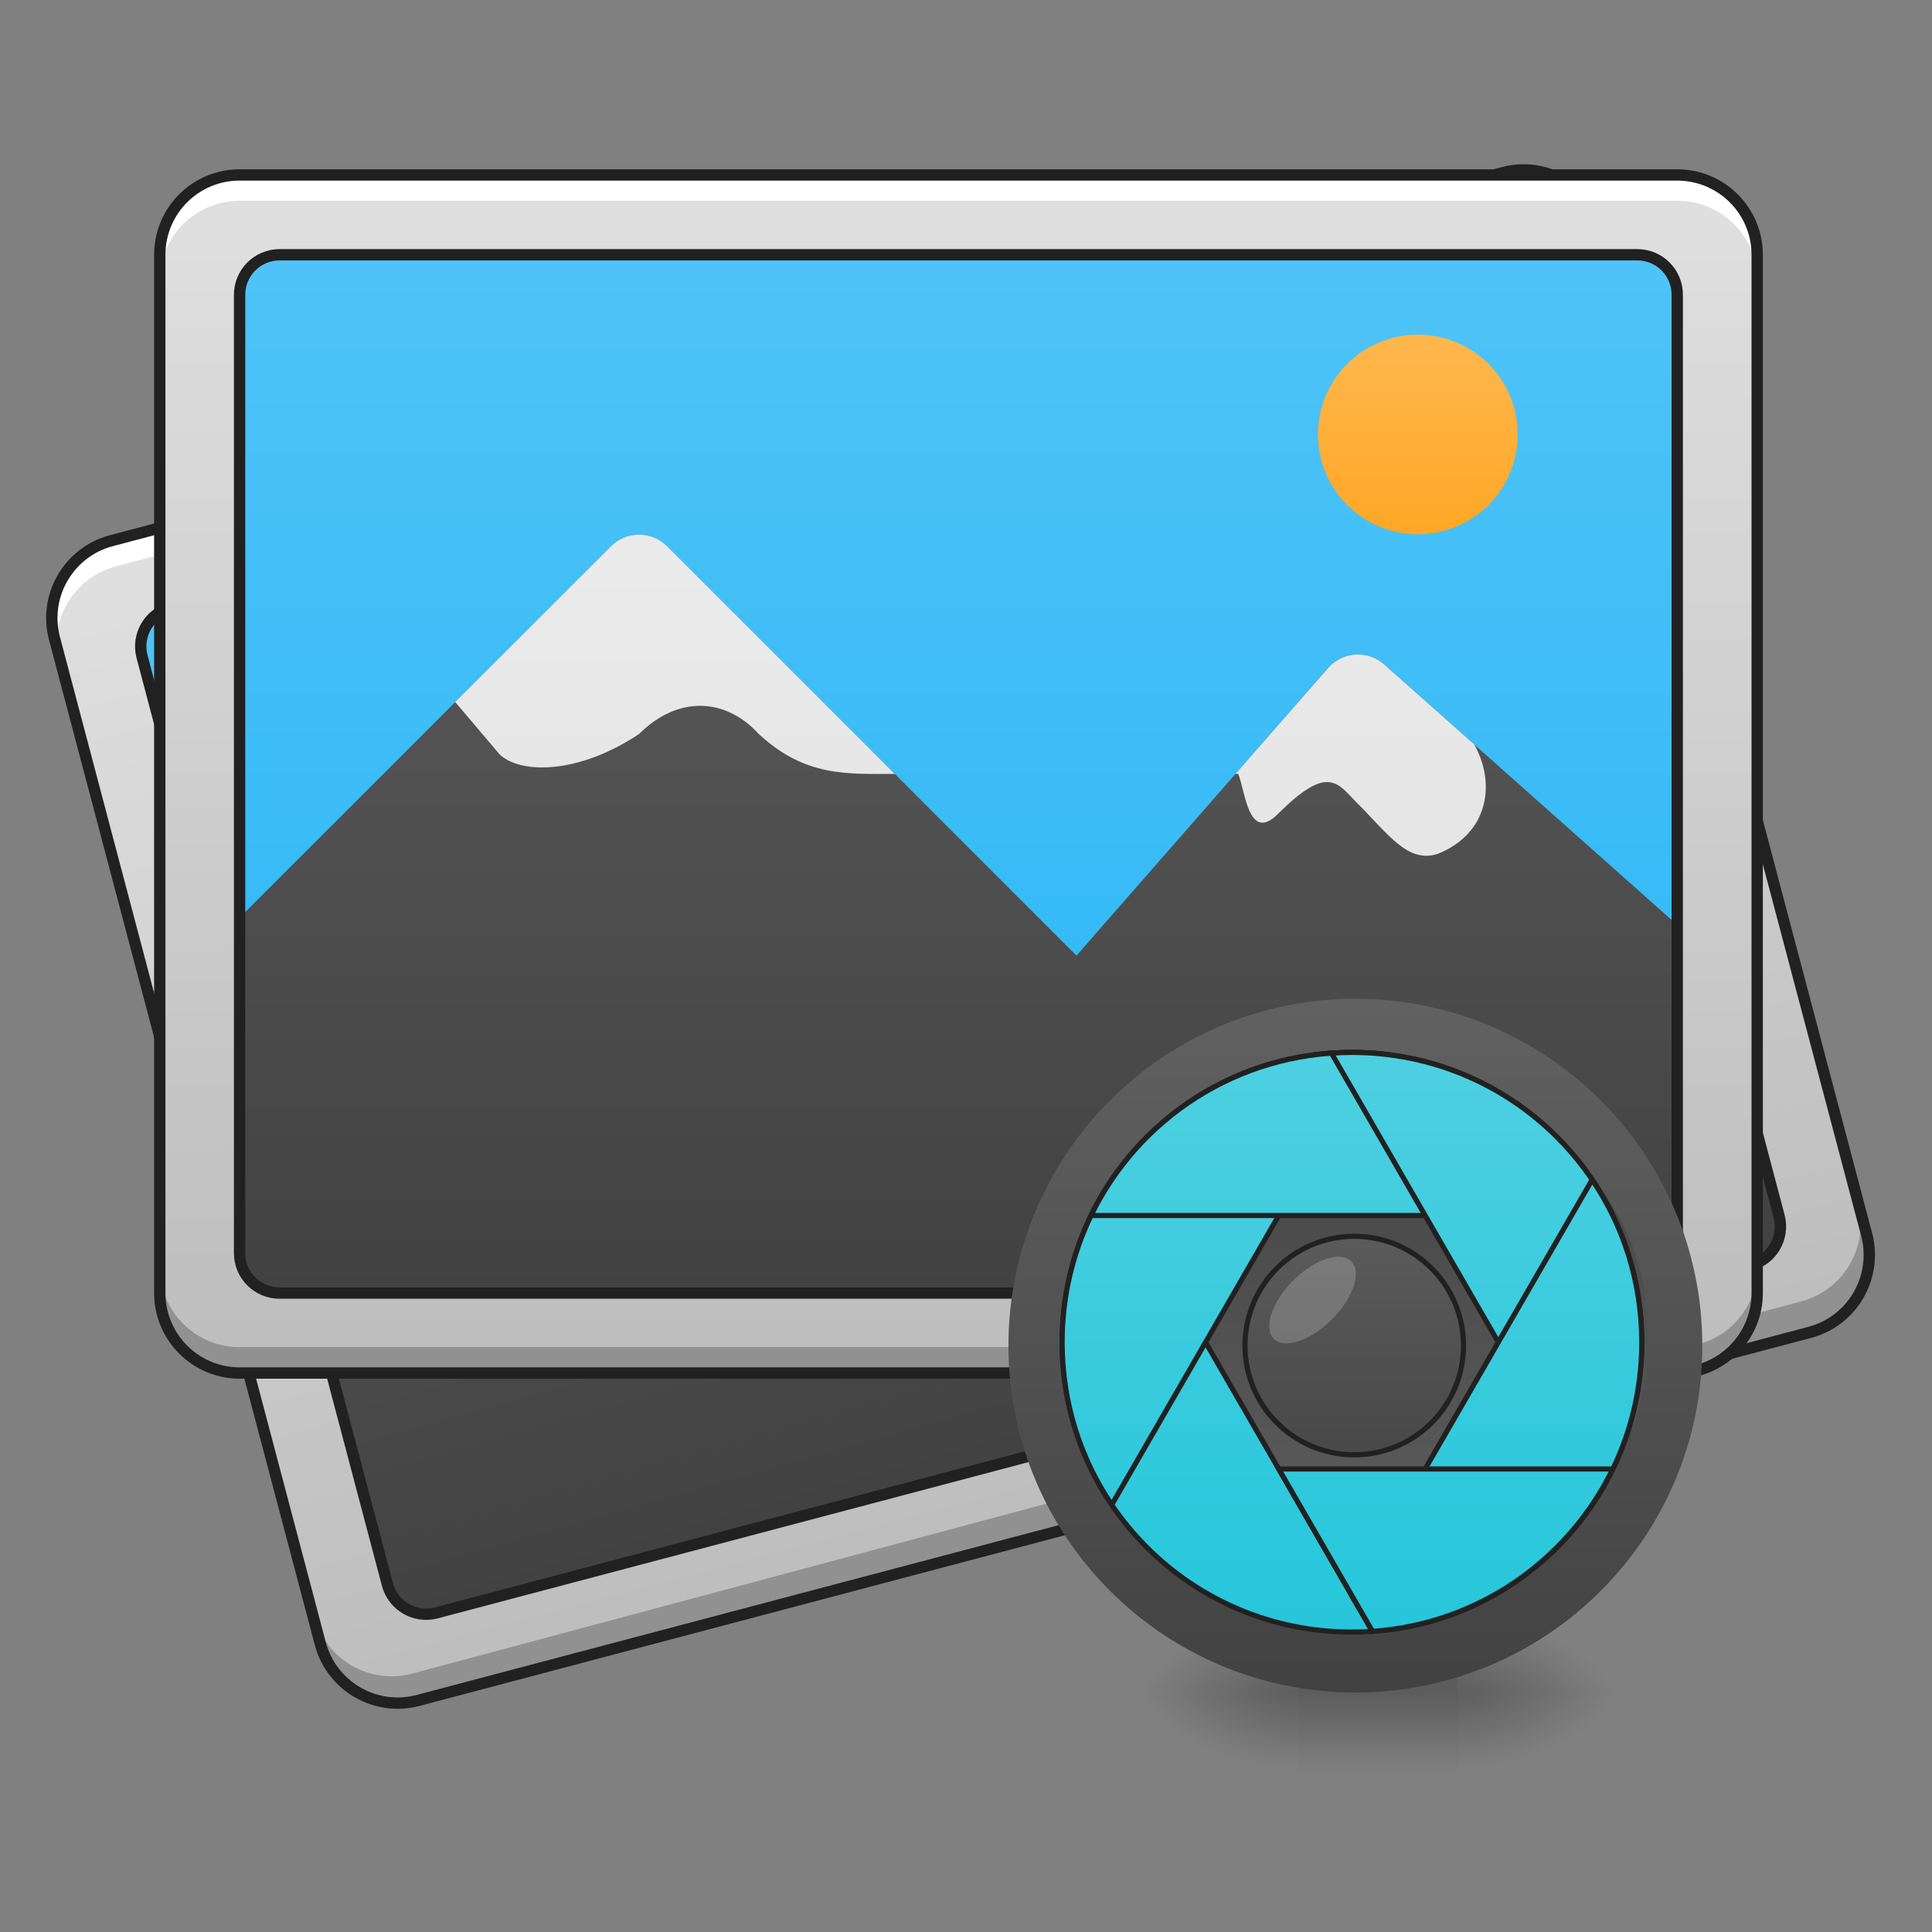 <?xml version="1.0" encoding="UTF-8"?>
<svg xmlns="http://www.w3.org/2000/svg" xmlns:xlink="http://www.w3.org/1999/xlink" width="64pt" height="64pt" viewBox="0 0 64 64" version="1.1">
<rect x="0" y="0" width="64" height="64" fill="#808080" stroke="none"/>
<defs>
<radialGradient id="radial0" gradientUnits="userSpaceOnUse" cx="450.909" cy="189.579" fx="450.909" fy="189.579" r="21.167" gradientTransform="matrix(0,-0.156,-0.281,-0,100.954,127.191)">
<stop offset="0" style="stop-color:rgb(0%,0%,0%);stop-opacity:0.314;"/>
<stop offset="0.222" style="stop-color:rgb(0%,0%,0%);stop-opacity:0.275;"/>
<stop offset="1" style="stop-color:rgb(0%,0%,0%);stop-opacity:0;"/>
</radialGradient>
<radialGradient id="radial1" gradientUnits="userSpaceOnUse" cx="450.909" cy="189.579" fx="450.909" fy="189.579" r="21.167" gradientTransform="matrix(-0,0.156,0.281,0,-9.664,-15.055)">
<stop offset="0" style="stop-color:rgb(0%,0%,0%);stop-opacity:0.314;"/>
<stop offset="0.222" style="stop-color:rgb(0%,0%,0%);stop-opacity:0.275;"/>
<stop offset="1" style="stop-color:rgb(0%,0%,0%);stop-opacity:0;"/>
</radialGradient>
<radialGradient id="radial2" gradientUnits="userSpaceOnUse" cx="450.909" cy="189.579" fx="450.909" fy="189.579" r="21.167" gradientTransform="matrix(-0,-0.156,0.281,-0,-9.664,127.191)">
<stop offset="0" style="stop-color:rgb(0%,0%,0%);stop-opacity:0.314;"/>
<stop offset="0.222" style="stop-color:rgb(0%,0%,0%);stop-opacity:0.275;"/>
<stop offset="1" style="stop-color:rgb(0%,0%,0%);stop-opacity:0;"/>
</radialGradient>
<radialGradient id="radial3" gradientUnits="userSpaceOnUse" cx="450.909" cy="189.579" fx="450.909" fy="189.579" r="21.167" gradientTransform="matrix(0,0.156,-0.281,0,100.954,-15.055)">
<stop offset="0" style="stop-color:rgb(0%,0%,0%);stop-opacity:0.314;"/>
<stop offset="0.222" style="stop-color:rgb(0%,0%,0%);stop-opacity:0.275;"/>
<stop offset="1" style="stop-color:rgb(0%,0%,0%);stop-opacity:0;"/>
</radialGradient>
<linearGradient id="linear0" gradientUnits="userSpaceOnUse" x1="255.323" y1="233.5" x2="255.323" y2="254.667" gradientTransform="matrix(0.027,0,0,0.125,38.823,26.878)">
<stop offset="0" style="stop-color:rgb(0%,0%,0%);stop-opacity:0.275;"/>
<stop offset="1" style="stop-color:rgb(0%,0%,0%);stop-opacity:0;"/>
</linearGradient>
<linearGradient id="linear1" gradientUnits="userSpaceOnUse" x1="254" y1="148.833" x2="254" y2="-168.667" gradientTransform="matrix(0.121,-0.032,0.032,0.121,1.403,40.351)">
<stop offset="0" style="stop-color:rgb(74.118%,74.118%,74.118%);stop-opacity:1;"/>
<stop offset="1" style="stop-color:rgb(87.843%,87.843%,87.843%);stop-opacity:1;"/>
</linearGradient>
<linearGradient id="linear2" gradientUnits="userSpaceOnUse" x1="254" y1="127.667" x2="254" y2="-147.5" gradientTransform="matrix(0.121,-0.032,0.032,0.121,1.403,40.351)">
<stop offset="0" style="stop-color:rgb(16.078%,71.373%,96.471%);stop-opacity:1;"/>
<stop offset="1" style="stop-color:rgb(30.98%,76.471%,96.863%);stop-opacity:1;"/>
</linearGradient>
<linearGradient id="linear3" gradientUnits="userSpaceOnUse" x1="960" y1="1295.118" x2="960" y2="255.118" gradientTransform="matrix(0.032,-0.009,0.009,0.032,-5.554,14.389)">
<stop offset="0" style="stop-color:rgb(25.882%,25.882%,25.882%);stop-opacity:1;"/>
<stop offset="1" style="stop-color:rgb(38.039%,38.039%,38.039%);stop-opacity:1;"/>
</linearGradient>
<linearGradient id="linear4" gradientUnits="userSpaceOnUse" x1="960" y1="1295.118" x2="960" y2="255.118" gradientTransform="matrix(0.032,-0.009,0.009,0.032,-5.554,14.389)">
<stop offset="0" style="stop-color:rgb(87.843%,87.843%,87.843%);stop-opacity:1;"/>
<stop offset="1" style="stop-color:rgb(93.333%,93.333%,93.333%);stop-opacity:1;"/>
</linearGradient>
<linearGradient id="linear5" gradientUnits="userSpaceOnUse" x1="301.625" y1="-84" x2="301.625" y2="-136.917" gradientTransform="matrix(0.121,-0.032,0.032,0.121,10.691,39.232)">
<stop offset="0" style="stop-color:rgb(100%,65.49%,14.902%);stop-opacity:1;"/>
<stop offset="1" style="stop-color:rgb(100%,71.765%,30.196%);stop-opacity:1;"/>
</linearGradient>
<linearGradient id="linear6" gradientUnits="userSpaceOnUse" x1="254" y1="148.833" x2="254" y2="-168.667" gradientTransform="matrix(0.125,0,0,0.125,0,26.878)">
<stop offset="0" style="stop-color:rgb(74.118%,74.118%,74.118%);stop-opacity:1;"/>
<stop offset="1" style="stop-color:rgb(87.843%,87.843%,87.843%);stop-opacity:1;"/>
</linearGradient>
<linearGradient id="linear7" gradientUnits="userSpaceOnUse" x1="254" y1="127.667" x2="254" y2="-147.5" gradientTransform="matrix(0.125,0,0,0.125,0,26.878)">
<stop offset="0" style="stop-color:rgb(16.078%,71.373%,96.471%);stop-opacity:1;"/>
<stop offset="1" style="stop-color:rgb(30.98%,76.471%,96.863%);stop-opacity:1;"/>
</linearGradient>
<linearGradient id="linear8" gradientUnits="userSpaceOnUse" x1="960" y1="1295.118" x2="960" y2="255.118" gradientTransform="matrix(0.033,0,0,0.033,0,0)">
<stop offset="0" style="stop-color:rgb(25.882%,25.882%,25.882%);stop-opacity:1;"/>
<stop offset="1" style="stop-color:rgb(38.039%,38.039%,38.039%);stop-opacity:1;"/>
</linearGradient>
<linearGradient id="linear9" gradientUnits="userSpaceOnUse" x1="960" y1="1295.118" x2="960" y2="255.118" gradientTransform="matrix(0.033,0,0,0.033,0,0)">
<stop offset="0" style="stop-color:rgb(87.843%,87.843%,87.843%);stop-opacity:1;"/>
<stop offset="1" style="stop-color:rgb(93.333%,93.333%,93.333%);stop-opacity:1;"/>
</linearGradient>
<linearGradient id="linear10" gradientUnits="userSpaceOnUse" x1="301.625" y1="-84" x2="301.625" y2="-136.917" gradientTransform="matrix(0.125,0,0,0.125,9.261,28.201)">
<stop offset="0" style="stop-color:rgb(100%,65.49%,14.902%);stop-opacity:1;"/>
<stop offset="1" style="stop-color:rgb(100%,71.765%,30.196%);stop-opacity:1;"/>
</linearGradient>
<linearGradient id="linear11" gradientUnits="userSpaceOnUse" x1="254" y1="-168.667" x2="254" y2="233.5" gradientTransform="matrix(0.057,0,0,0.057,30.384,42.724)">
<stop offset="0" style="stop-color:rgb(38.039%,38.039%,38.039%);stop-opacity:1;"/>
<stop offset="1" style="stop-color:rgb(25.882%,25.882%,25.882%);stop-opacity:1;"/>
</linearGradient>
<linearGradient id="linear12" gradientUnits="userSpaceOnUse" x1="254" y1="-31.083" x2="254" y2="95.917" gradientTransform="matrix(0.162,0,0,-0.162,3.772,49.825)">
<stop offset="0" style="stop-color:rgb(38.039%,38.039%,38.039%);stop-opacity:1;"/>
<stop offset="1" style="stop-color:rgb(25.882%,25.882%,25.882%);stop-opacity:1;"/>
</linearGradient>
<linearGradient id="linear13" gradientUnits="userSpaceOnUse" x1="254" y1="-136.917" x2="254" y2="201.75" gradientTransform="matrix(3.78,0,0,3.78,-0,812.598)">
<stop offset="0" style="stop-color:rgb(30.196%,81.569%,88.235%);stop-opacity:1;"/>
<stop offset="1" style="stop-color:rgb(14.902%,77.647%,85.49%);stop-opacity:1;"/>
</linearGradient>
<linearGradient id="linear14" gradientUnits="userSpaceOnUse" x1="254" y1="-136.917" x2="254" y2="201.75" gradientTransform="matrix(3.78,0,0,3.78,0,812.598)">
<stop offset="0" style="stop-color:rgb(30.196%,81.569%,88.235%);stop-opacity:1;"/>
<stop offset="1" style="stop-color:rgb(14.902%,77.647%,85.49%);stop-opacity:1;"/>
</linearGradient>
<linearGradient id="linear15" gradientUnits="userSpaceOnUse" x1="254" y1="-136.917" x2="254" y2="201.75" gradientTransform="matrix(3.78,0,0,3.78,0,812.598)">
<stop offset="0" style="stop-color:rgb(30.196%,81.569%,88.235%);stop-opacity:1;"/>
<stop offset="1" style="stop-color:rgb(14.902%,77.647%,85.49%);stop-opacity:1;"/>
</linearGradient>
<linearGradient id="linear16" gradientUnits="userSpaceOnUse" x1="254" y1="-136.917" x2="254" y2="201.75" gradientTransform="matrix(3.78,0,0,3.78,0,812.598)">
<stop offset="0" style="stop-color:rgb(30.196%,81.569%,88.235%);stop-opacity:1;"/>
<stop offset="1" style="stop-color:rgb(14.902%,77.647%,85.49%);stop-opacity:1;"/>
</linearGradient>
<linearGradient id="linear17" gradientUnits="userSpaceOnUse" x1="254" y1="-136.917" x2="254" y2="201.75" gradientTransform="matrix(3.78,0,0,3.78,0,812.598)">
<stop offset="0" style="stop-color:rgb(30.196%,81.569%,88.235%);stop-opacity:1;"/>
<stop offset="1" style="stop-color:rgb(14.902%,77.647%,85.49%);stop-opacity:1;"/>
</linearGradient>
<linearGradient id="linear18" gradientUnits="userSpaceOnUse" x1="254" y1="-136.917" x2="254" y2="201.75" gradientTransform="matrix(3.78,0,0,3.78,0,812.598)">
<stop offset="0" style="stop-color:rgb(30.196%,81.569%,88.235%);stop-opacity:1;"/>
<stop offset="1" style="stop-color:rgb(14.902%,77.647%,85.49%);stop-opacity:1;"/>
</linearGradient>
<linearGradient id="linear19" gradientUnits="userSpaceOnUse" x1="254" y1="-73.417" x2="254" y2="138.25" >
<stop offset="0" style="stop-color:rgb(38.039%,38.039%,38.039%);stop-opacity:1;"/>
<stop offset="1" style="stop-color:rgb(25.882%,25.882%,25.882%);stop-opacity:1;"/>
</linearGradient>
</defs>
<g id="surface1">
<path style=" stroke:none;fill-rule:nonzero;fill:url(#radial0);" d="M 48.293 56.066 L 53.582 56.066 L 53.582 53.422 L 48.293 53.422 Z M 48.293 56.066 "/>
<path style=" stroke:none;fill-rule:nonzero;fill:url(#radial1);" d="M 43 56.066 L 37.707 56.066 L 37.707 58.715 L 43 58.715 Z M 43 56.066 "/>
<path style=" stroke:none;fill-rule:nonzero;fill:url(#radial2);" d="M 43 56.066 L 37.707 56.066 L 37.707 53.422 L 43 53.422 Z M 43 56.066 "/>
<path style=" stroke:none;fill-rule:nonzero;fill:url(#radial3);" d="M 48.293 56.066 L 53.582 56.066 L 53.582 58.715 L 48.293 58.715 Z M 48.293 56.066 "/>
<path style=" stroke:none;fill-rule:nonzero;fill:url(#linear0);" d="M 43 55.406 L 48.293 55.406 L 48.293 58.715 L 43 58.715 Z M 43 55.406 "/>
<path style=" stroke:none;fill-rule:nonzero;fill:url(#linear1);" d="M 3.613 17.93 L 49.621 5.602 C 51.031 5.223 52.484 6.062 52.859 7.473 L 61.766 40.699 C 62.141 42.113 61.305 43.562 59.895 43.941 L 13.887 56.27 C 12.473 56.648 11.023 55.809 10.645 54.398 L 1.742 21.172 C 1.363 19.758 2.203 18.309 3.613 17.93 Z M 3.613 17.93 "/>
<path style=" stroke:none;fill-rule:nonzero;fill:url(#linear2);" d="M 5.574 20.145 L 49.027 8.5 C 49.734 8.312 50.457 8.73 50.648 9.438 L 58.867 40.105 C 59.055 40.812 58.637 41.539 57.93 41.727 L 14.48 53.371 C 13.773 53.559 13.047 53.141 12.859 52.434 L 4.641 21.762 C 4.453 21.059 4.871 20.332 5.574 20.145 Z M 5.574 20.145 "/>
<path style=" stroke:none;fill-rule:nonzero;fill:rgb(100%,100%,100%);fill-opacity:1;" d="M 3.613 17.93 C 2.199 18.309 1.363 19.754 1.742 21.172 L 1.965 22 C 1.586 20.586 2.418 19.141 3.836 18.762 L 49.844 6.434 C 51.258 6.055 52.703 6.887 53.082 8.305 L 52.859 7.473 C 52.48 6.059 51.035 5.223 49.621 5.602 Z M 3.613 17.93 "/>
<path style=" stroke:none;fill-rule:nonzero;fill:rgb(0%,0%,0%);fill-opacity:0.235;" d="M 13.887 56.27 C 12.469 56.648 11.023 55.812 10.645 54.398 L 10.422 53.566 C 10.801 54.984 12.246 55.816 13.664 55.438 L 59.672 43.109 C 61.086 42.73 61.922 41.285 61.543 39.871 L 61.766 40.699 C 62.145 42.117 61.309 43.562 59.895 43.941 Z M 13.887 56.27 "/>
<path style=" stroke:none;fill-rule:nonzero;fill:url(#linear3);" d="M 19.457 26.023 C 19.129 26.113 18.852 26.332 18.68 26.629 L 9.98 41.695 L 12.859 52.434 C 13.047 53.141 13.77 53.559 14.48 53.371 L 57.93 41.727 C 58.637 41.539 59.055 40.816 58.867 40.105 L 56.051 29.605 L 44.438 23.781 C 43.785 23.453 42.992 23.723 42.668 24.375 L 37.082 35.738 L 20.473 26.148 C 20.168 25.969 19.801 25.926 19.457 26.023 Z M 19.457 26.023 "/>
<path style="fill:none;stroke-width:3;stroke-linecap:round;stroke-linejoin:round;stroke:rgb(12.941%,12.941%,12.941%);stroke-opacity:1;stroke-miterlimit:4;" d="M 63.499 -168.665 L 444.51 -168.668 C 456.19 -168.676 465.679 -159.178 465.657 -147.506 L 465.682 127.664 C 465.652 139.366 456.193 148.833 444.512 148.841 L 63.502 148.844 C 51.791 148.844 42.332 139.355 42.324 127.674 L 42.33 -147.487 C 42.329 -159.198 51.819 -168.657 63.499 -168.665 Z M 63.499 -168.665 " transform="matrix(0.121,-0.032,0.032,0.121,1.403,40.351)"/>
<path style="fill:none;stroke-width:3;stroke-linecap:round;stroke-linejoin:round;stroke:rgb(12.941%,12.941%,12.941%);stroke-opacity:1;stroke-miterlimit:4;" d="M 74.065 -147.492 L 433.922 -147.502 C 439.773 -147.487 444.491 -142.761 444.506 -136.902 L 444.516 117.075 C 444.501 122.927 439.767 127.675 433.916 127.66 L 74.09 127.678 C 68.239 127.663 63.49 122.929 63.506 117.078 L 63.504 -136.929 C 63.511 -142.75 68.244 -147.499 74.065 -147.492 Z M 74.065 -147.492 " transform="matrix(0.121,-0.032,0.032,0.121,1.403,40.351)"/>
<path style=" stroke:none;fill-rule:nonzero;fill:url(#linear4);" d="M 19.457 26.023 C 19.129 26.113 18.852 26.332 18.68 26.629 L 15.031 32.949 L 16.887 34.234 C 17.695 34.703 19.562 34.238 21.188 32.398 C 22.117 30.797 23.668 30.504 25.02 31.371 C 26.879 32.348 28.195 31.887 29.711 31.48 L 20.473 26.148 C 20.168 25.969 19.801 25.926 19.457 26.023 Z M 43.488 23.691 C 43.145 23.789 42.84 24.027 42.668 24.375 L 40.613 28.562 L 40.699 28.539 C 41.051 28.965 41.617 30.688 42.32 29.473 C 43.516 27.398 43.98 28 44.789 28.469 C 46.004 29.172 46.902 29.957 47.773 29.383 C 49.199 28.316 49.055 26.664 48.004 25.57 L 44.438 23.781 C 44.129 23.629 43.793 23.605 43.488 23.691 Z M 43.488 23.691 "/>
<path style=" stroke:none;fill-rule:nonzero;fill:url(#linear5);" d="M 42.684 12.941 C 44.449 12.469 46.262 13.516 46.734 15.277 C 47.207 17.043 46.16 18.855 44.395 19.328 C 42.629 19.801 40.816 18.754 40.344 16.992 C 39.871 15.227 40.918 13.414 42.684 12.941 Z M 42.684 12.941 "/>
<path style=" stroke:none;fill-rule:nonzero;fill:url(#linear6);" d="M 7.938 5.793 L 55.566 5.793 C 57.027 5.793 58.215 6.977 58.215 8.438 L 58.215 42.836 C 58.215 44.297 57.027 45.484 55.566 45.484 L 7.938 45.484 C 6.477 45.484 5.293 44.297 5.293 42.836 L 5.293 8.438 C 5.293 6.977 6.477 5.793 7.938 5.793 Z M 7.938 5.793 "/>
<path style=" stroke:none;fill-rule:nonzero;fill:url(#linear7);" d="M 9.262 8.438 L 54.246 8.438 C 54.977 8.438 55.566 9.031 55.566 9.762 L 55.566 41.516 C 55.566 42.246 54.977 42.836 54.246 42.836 L 9.262 42.836 C 8.531 42.836 7.938 42.246 7.938 41.516 L 7.938 9.762 C 7.938 9.031 8.531 8.438 9.262 8.438 Z M 9.262 8.438 "/>
<path style=" stroke:none;fill-rule:nonzero;fill:rgb(100%,100%,100%);fill-opacity:1;" d="M 7.938 5.793 C 6.473 5.793 5.293 6.973 5.293 8.438 L 5.293 9.297 C 5.293 7.832 6.473 6.652 7.938 6.652 L 55.566 6.652 C 57.035 6.652 58.215 7.832 58.215 9.297 L 58.215 8.438 C 58.215 6.973 57.035 5.793 55.566 5.793 Z M 7.938 5.793 "/>
<path style=" stroke:none;fill-rule:nonzero;fill:rgb(0%,0%,0%);fill-opacity:0.235;" d="M 7.938 45.484 C 6.473 45.484 5.293 44.305 5.293 42.836 L 5.293 41.977 C 5.293 43.445 6.473 44.625 7.938 44.625 L 55.566 44.625 C 57.035 44.625 58.215 43.445 58.215 41.977 L 58.215 42.836 C 58.215 44.305 57.035 45.484 55.566 45.484 Z M 7.938 45.484 "/>
<path style=" stroke:none;fill-rule:nonzero;fill:url(#linear8);" d="M 21.148 17.711 C 20.809 17.715 20.48 17.852 20.242 18.094 L 7.938 30.398 L 7.938 41.516 C 7.938 42.246 8.527 42.836 9.262 42.836 L 54.246 42.836 C 54.977 42.836 55.566 42.246 55.566 41.516 L 55.566 30.645 L 45.855 22.012 C 45.312 21.527 44.477 21.578 43.996 22.129 L 35.66 31.656 L 22.098 18.094 C 21.848 17.844 21.504 17.703 21.148 17.711 Z M 21.148 17.711 "/>
<path style="fill:none;stroke-width:3;stroke-linecap:round;stroke-linejoin:round;stroke:rgb(12.941%,12.941%,12.941%);stroke-opacity:1;stroke-miterlimit:4;" d="M 63.494 -168.661 L 444.489 -168.661 C 456.175 -168.661 465.674 -159.193 465.674 -147.506 L 465.674 127.655 C 465.674 139.341 456.175 148.84 444.489 148.84 L 63.494 148.84 C 51.808 148.84 42.34 139.341 42.34 127.655 L 42.34 -147.506 C 42.34 -159.193 51.808 -168.661 63.494 -168.661 Z M 63.494 -168.661 " transform="matrix(0.125,0,0,0.125,0,26.878)"/>
<path style="fill:none;stroke-width:3;stroke-linecap:round;stroke-linejoin:round;stroke:rgb(12.941%,12.941%,12.941%);stroke-opacity:1;stroke-miterlimit:4;" d="M 74.087 -147.506 L 433.927 -147.506 C 439.771 -147.506 444.489 -142.757 444.489 -136.914 L 444.489 117.093 C 444.489 122.936 439.771 127.655 433.927 127.655 L 74.087 127.655 C 68.243 127.655 63.494 122.936 63.494 117.093 L 63.494 -136.914 C 63.494 -142.757 68.243 -147.506 74.087 -147.506 Z M 74.087 -147.506 " transform="matrix(0.125,0,0,0.125,0,26.878)"/>
<path style=" stroke:none;fill-rule:nonzero;fill:url(#linear9);" d="M 21.148 17.711 C 20.809 17.715 20.48 17.852 20.242 18.094 L 15.078 23.254 L 16.539 24.977 C 17.199 25.637 19.121 25.676 21.168 24.316 C 22.48 23.012 24.055 23.129 25.137 24.316 C 26.676 25.742 28.07 25.637 29.641 25.637 L 22.098 18.094 C 21.848 17.844 21.504 17.703 21.148 17.711 Z M 44.965 21.68 C 44.605 21.684 44.25 21.836 43.996 22.129 L 40.926 25.637 L 41.016 25.637 C 41.246 26.141 41.344 27.953 42.336 26.961 C 44.031 25.266 44.32 25.969 44.984 26.629 C 45.977 27.621 46.637 28.613 47.629 28.285 C 49.285 27.621 49.574 25.988 48.836 24.66 L 45.855 22.012 C 45.602 21.785 45.281 21.676 44.965 21.68 Z M 44.965 21.68 "/>
<path style=" stroke:none;fill-rule:nonzero;fill:url(#linear10);" d="M 46.969 11.086 C 48.793 11.086 50.277 12.566 50.277 14.391 C 50.277 16.219 48.793 17.699 46.969 17.699 C 45.141 17.699 43.66 16.219 43.66 14.391 C 43.66 12.566 45.141 11.086 46.969 11.086 Z M 46.969 11.086 "/>
<path style=" stroke:none;fill-rule:nonzero;fill:url(#linear11);" d="M 44.898 33.086 C 51.246 33.086 56.391 38.23 56.391 44.578 C 56.391 50.922 51.246 56.066 44.898 56.066 C 38.555 56.066 33.406 50.922 33.406 44.578 C 33.406 38.23 38.555 33.086 44.898 33.086 Z M 44.898 33.086 "/>
<path style=" stroke:none;fill-rule:nonzero;fill:url(#linear12);" d="M 44.898 53.043 C 50.242 53.043 54.578 49.254 54.578 44.578 L 54.578 43.973 C 54.578 39.297 50.242 35.504 44.898 35.504 C 39.555 35.504 35.223 39.297 35.223 43.973 L 35.223 44.578 C 35.223 49.254 39.555 53.043 44.898 53.043 Z M 44.898 53.043 "/>
<path style="fill-rule:nonzero;fill:url(#linear13);stroke-width:11.339;stroke-linecap:round;stroke-linejoin:miter;stroke:rgb(12.941%,12.941%,12.941%);stroke-opacity:1;stroke-miterlimit:4;" d="M 429.558 576.145 C 360.322 678.448 320.021 801.935 320.021 935.24 C 320.021 1289.684 605.488 1575.152 959.933 1575.152 C 975.175 1575.152 990.418 1574.635 1005.401 1573.602 Z M 429.558 576.145 " transform="matrix(0.015,0,0,0.015,30.384,30.437)"/>
<path style="fill-rule:nonzero;fill:url(#linear14);stroke-width:11.339;stroke-linecap:round;stroke-linejoin:miter;stroke:rgb(12.941%,12.941%,12.941%);stroke-opacity:1;stroke-miterlimit:4;" d="M 959.933 295.069 C 605.488 295.069 320.021 580.537 320.021 935.24 C 320.021 1068.286 360.322 1191.773 429.558 1294.076 L 1005.401 296.619 C 990.418 295.586 975.175 295.069 959.933 295.069 Z M 959.933 295.069 " transform="matrix(0.015,0,0,0.015,30.384,30.437)"/>
<path style="fill-rule:nonzero;fill:url(#linear15);stroke-width:11.339;stroke-linecap:round;stroke-linejoin:miter;stroke:rgb(12.941%,12.941%,12.941%);stroke-opacity:1;stroke-miterlimit:4;" d="M 959.933 295.069 C 705.983 295.069 487.426 441.549 383.831 655.197 L 1536.035 655.197 C 1432.44 441.549 1214.141 295.069 959.933 295.069 Z M 959.933 295.069 " transform="matrix(0.015,0,0,0.015,30.384,30.437)"/>
<path style="fill-rule:nonzero;fill:url(#linear16);stroke-width:11.339;stroke-linecap:round;stroke-linejoin:miter;stroke:rgb(12.941%,12.941%,12.941%);stroke-opacity:1;stroke-miterlimit:4;" d="M 959.933 295.069 C 944.691 295.069 929.707 295.586 914.723 296.619 L 1490.567 1294.076 C 1559.803 1191.773 1600.104 1068.286 1600.104 935.24 C 1600.104 580.537 1314.636 295.069 959.933 295.069 Z M 959.933 295.069 " transform="matrix(0.015,0,0,0.015,30.384,30.437)"/>
<path style="fill-rule:nonzero;fill:url(#linear17);stroke-width:11.339;stroke-linecap:round;stroke-linejoin:miter;stroke:rgb(12.941%,12.941%,12.941%);stroke-opacity:1;stroke-miterlimit:4;" d="M 1490.567 576.145 L 959.933 1495.066 L 1005.401 1573.602 C 1338.662 1550.351 1600.104 1274.442 1600.104 935.24 C 1600.104 801.935 1559.803 678.448 1490.567 576.145 Z M 1490.567 576.145 " transform="matrix(0.015,0,0,0.015,30.384,30.437)"/>
<path style="fill-rule:nonzero;fill:url(#linear18);stroke-width:11.339;stroke-linecap:round;stroke-linejoin:miter;stroke:rgb(12.941%,12.941%,12.941%);stroke-opacity:1;stroke-miterlimit:4;" d="M 798.47 1215.024 L 1005.401 1573.602 C 1239.717 1557.326 1438.64 1415.755 1536.035 1215.024 Z M 798.47 1215.024 " transform="matrix(0.015,0,0,0.015,30.384,30.437)"/>
<path style="fill-rule:nonzero;fill:url(#linear19);stroke-width:3;stroke-linecap:round;stroke-linejoin:round;stroke:rgb(12.941%,12.941%,12.941%);stroke-opacity:1;stroke-miterlimit:4;" d="M 253.982 -31.051 C 289.047 -31.051 317.482 -2.685 317.482 32.449 C 317.482 67.514 289.047 95.949 253.982 95.949 C 218.917 95.949 190.482 67.514 190.482 32.449 C 190.482 -2.685 218.917 -31.051 253.982 -31.051 Z M 253.982 -31.051 " transform="matrix(0.057,0,0,0.057,30.384,42.724)"/>
<path style=" stroke:none;fill-rule:nonzero;fill:rgb(100%,100%,100%);fill-opacity:0.196;" d="M 42.836 42.422 C 43.547 41.715 44.406 41.426 44.762 41.781 C 45.117 42.137 44.828 42.996 44.121 43.707 C 43.414 44.414 42.551 44.703 42.195 44.348 C 41.844 43.992 42.129 43.133 42.836 42.422 Z M 42.836 42.422 "/>
</g>
</svg>
